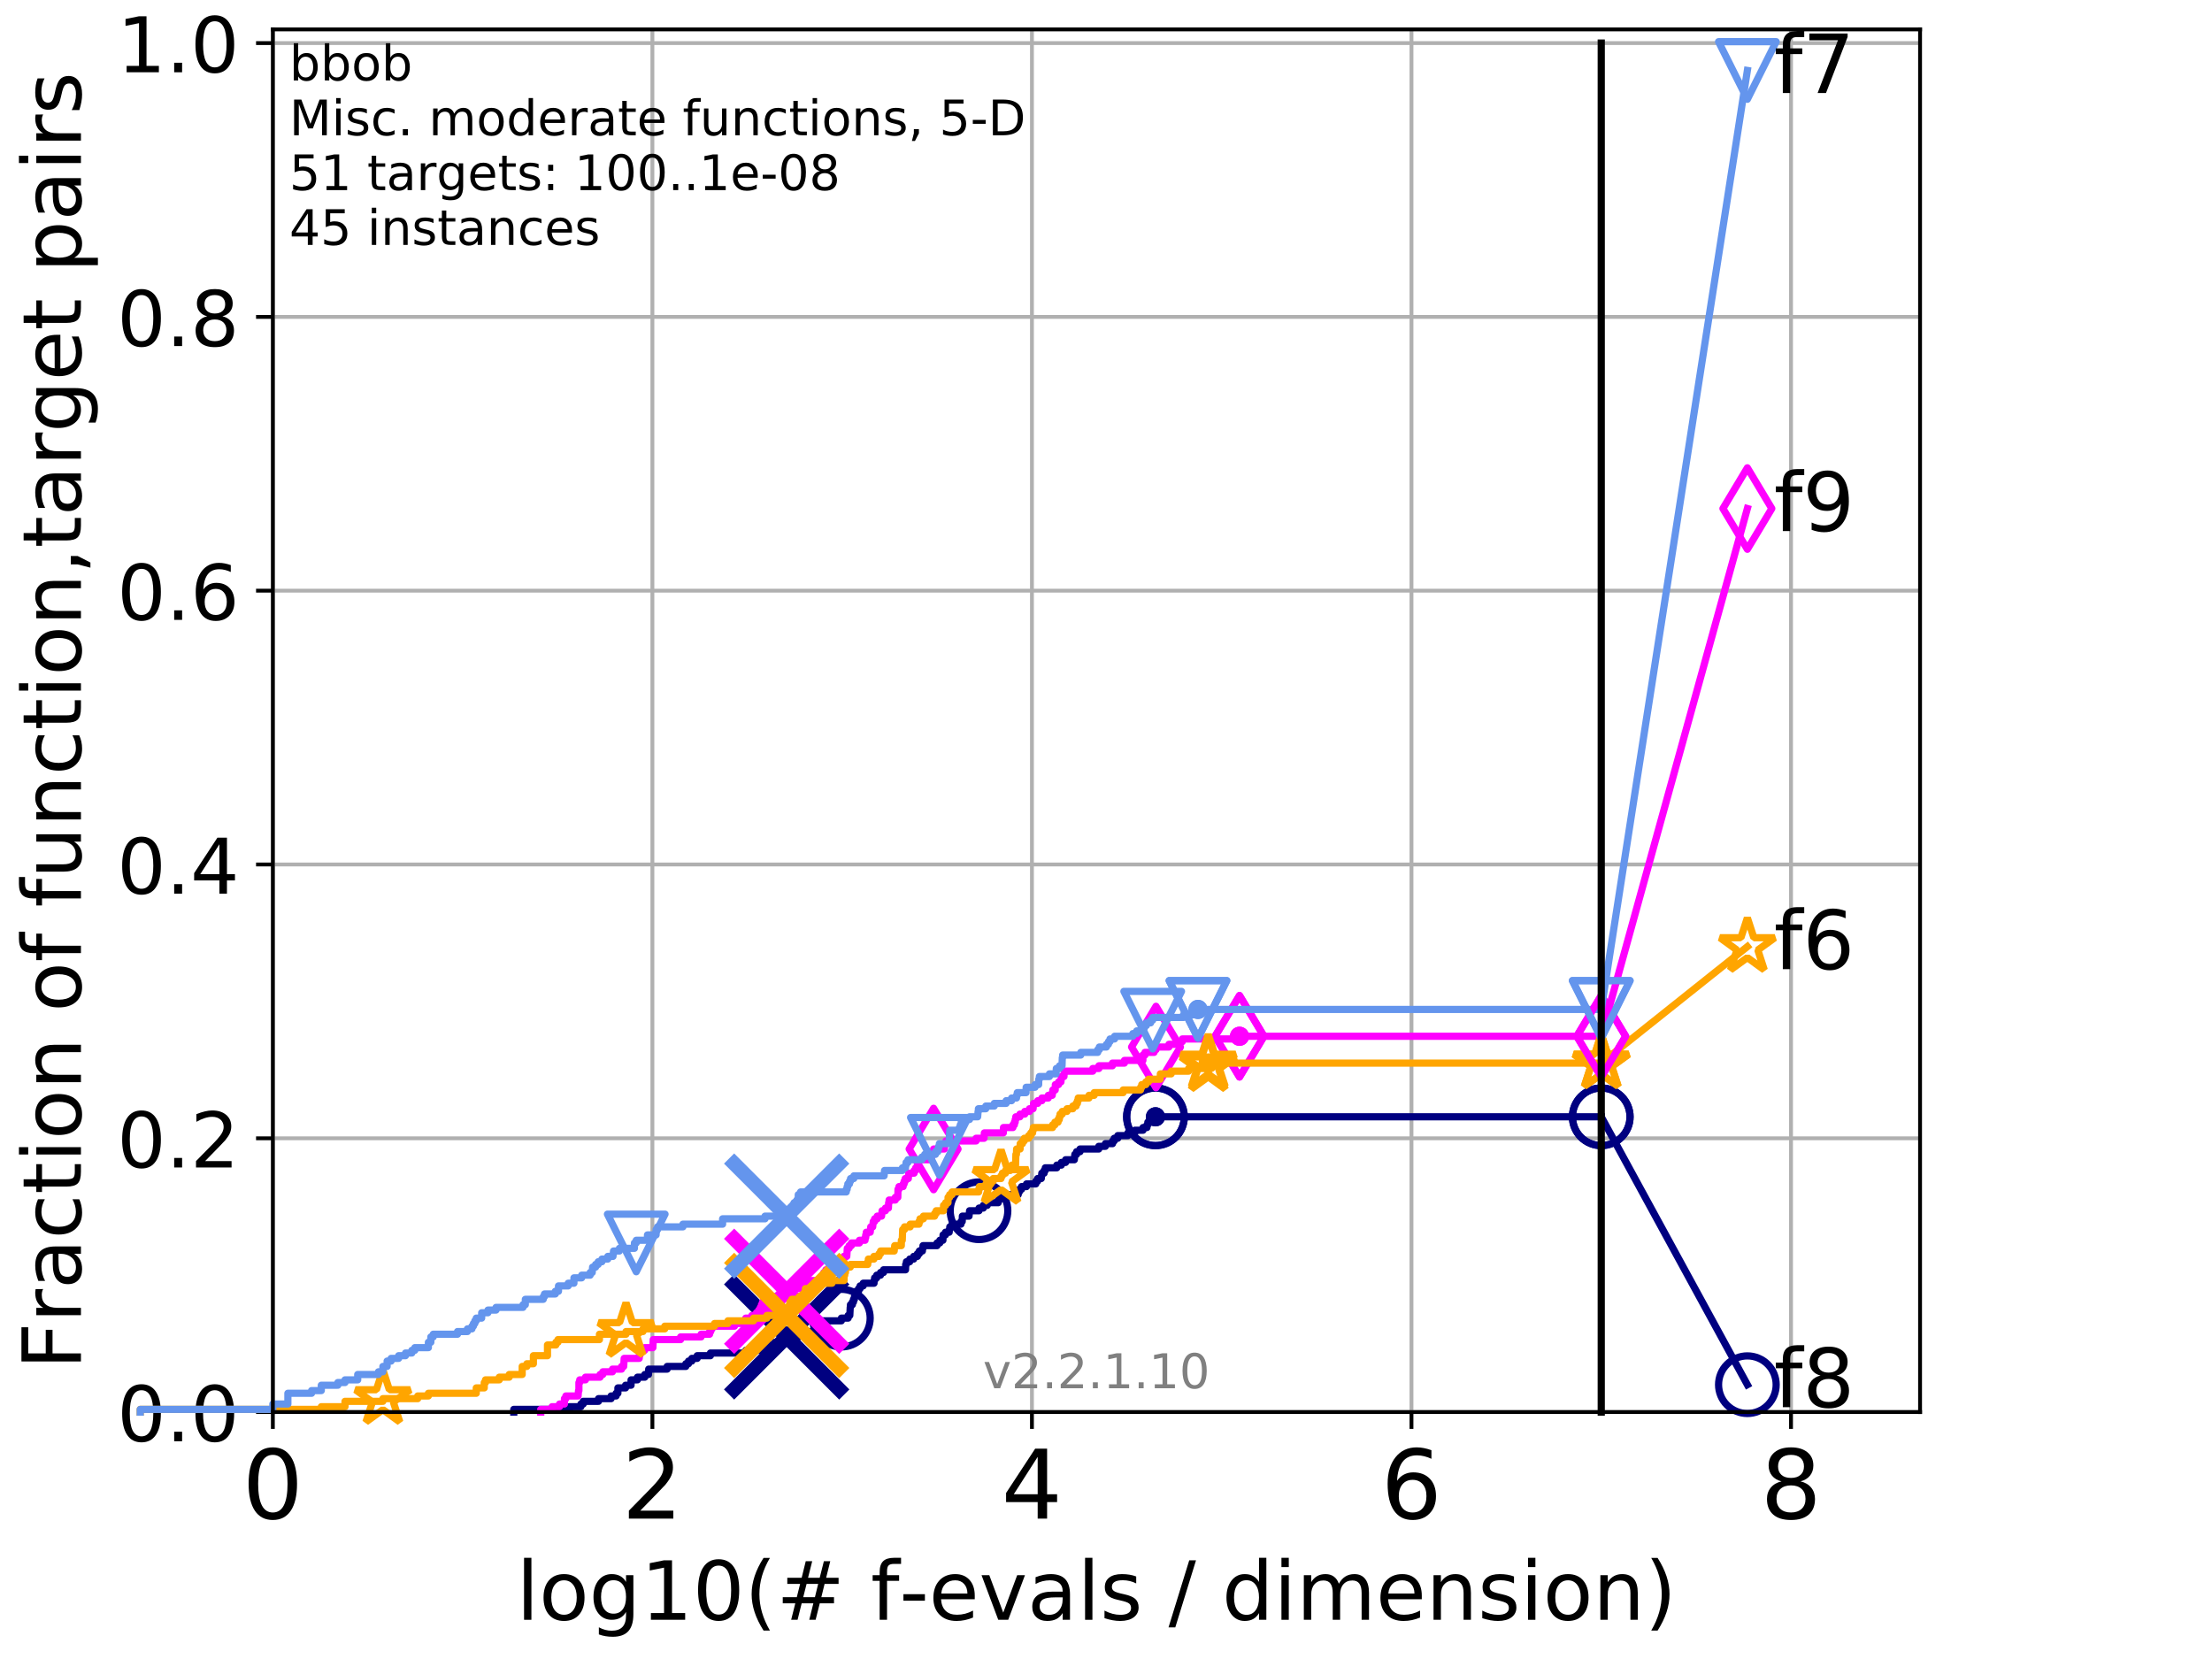 <?xml version="1.0" encoding="utf-8" standalone="no"?>
<!DOCTYPE svg PUBLIC "-//W3C//DTD SVG 1.1//EN"
  "http://www.w3.org/Graphics/SVG/1.1/DTD/svg11.dtd">
<!-- Created with matplotlib (http://matplotlib.org/) -->
<svg height="345.6pt" version="1.1" viewBox="0 0 460.8 345.6" width="460.8pt" xmlns="http://www.w3.org/2000/svg" xmlns:xlink="http://www.w3.org/1999/xlink">
 <defs>
  <style type="text/css">
*{stroke-linecap:butt;stroke-linejoin:round;}
  </style>
 </defs>
 <g id="figure_1">
  <g id="patch_1">
   <path d="M 0 345.6 
L 460.8 345.6 
L 460.8 0 
L 0 0 
z
" style="fill:#ffffff;"/>
  </g>
  <g id="axes_1">
   <g id="patch_2">
    <path d="M 56.84 294.16 
L 399.984 294.16 
L 399.984 6.125 
L 56.84 6.125 
z
" style="fill:#ffffff;"/>
   </g>
   <g id="matplotlib.axis_1">
    <g id="xtick_1">
     <g id="line2d_1">
      <path clip-path="url(#p47d83b7e53)" d="M 56.84 294.16 
L 56.84 6.125 
" style="fill:none;stroke:#b0b0b0;stroke-linecap:square;stroke-width:0.8;"/>
     </g>
     <g id="line2d_2">
      <defs>
       <path d="M 0 0 
L 0 3.5 
" id="m98fd7e2bad" style="stroke:#000000;stroke-width:0.8;"/>
      </defs>
      <g>
       <use style="stroke:#000000;stroke-width:0.8;" x="56.84" xlink:href="#m98fd7e2bad" y="294.16"/>
      </g>
     </g>
     <g id="text_1">
      <!-- 0 -->
      <defs>
       <path d="M 31.781 66.406 
Q 24.172 66.406 20.328 58.906 
Q 16.5 51.422 16.5 36.375 
Q 16.5 21.391 20.328 13.891 
Q 24.172 6.391 31.781 6.391 
Q 39.453 6.391 43.281 13.891 
Q 47.125 21.391 47.125 36.375 
Q 47.125 51.422 43.281 58.906 
Q 39.453 66.406 31.781 66.406 
z
M 31.781 74.219 
Q 44.047 74.219 50.516 64.516 
Q 56.984 54.828 56.984 36.375 
Q 56.984 17.969 50.516 8.266 
Q 44.047 -1.422 31.781 -1.422 
Q 19.531 -1.422 13.062 8.266 
Q 6.594 17.969 6.594 36.375 
Q 6.594 54.828 13.062 64.516 
Q 19.531 74.219 31.781 74.219 
z
" id="DejaVuSans-30"/>
      </defs>
      <g transform="translate(50.477 316.357)scale(0.2 -0.2)">
       <use xlink:href="#DejaVuSans-30"/>
      </g>
     </g>
    </g>
    <g id="xtick_2">
     <g id="line2d_3">
      <path clip-path="url(#p47d83b7e53)" d="M 135.905 294.16 
L 135.905 6.125 
" style="fill:none;stroke:#b0b0b0;stroke-linecap:square;stroke-width:0.8;"/>
     </g>
     <g id="line2d_4">
      <g>
       <use style="stroke:#000000;stroke-width:0.8;" x="135.905" xlink:href="#m98fd7e2bad" y="294.16"/>
      </g>
     </g>
     <g id="text_2">
      <!-- 2 -->
      <defs>
       <path d="M 19.188 8.297 
L 53.609 8.297 
L 53.609 0 
L 7.328 0 
L 7.328 8.297 
Q 12.938 14.109 22.625 23.891 
Q 32.328 33.688 34.812 36.531 
Q 39.547 41.844 41.422 45.531 
Q 43.312 49.219 43.312 52.781 
Q 43.312 58.594 39.234 62.25 
Q 35.156 65.922 28.609 65.922 
Q 23.969 65.922 18.812 64.312 
Q 13.672 62.703 7.812 59.422 
L 7.812 69.391 
Q 13.766 71.781 18.938 73 
Q 24.125 74.219 28.422 74.219 
Q 39.75 74.219 46.484 68.547 
Q 53.219 62.891 53.219 53.422 
Q 53.219 48.922 51.531 44.891 
Q 49.859 40.875 45.406 35.406 
Q 44.188 33.984 37.641 27.219 
Q 31.109 20.453 19.188 8.297 
z
" id="DejaVuSans-32"/>
      </defs>
      <g transform="translate(129.543 316.357)scale(0.2 -0.2)">
       <use xlink:href="#DejaVuSans-32"/>
      </g>
     </g>
    </g>
    <g id="xtick_3">
     <g id="line2d_5">
      <path clip-path="url(#p47d83b7e53)" d="M 214.971 294.16 
L 214.971 6.125 
" style="fill:none;stroke:#b0b0b0;stroke-linecap:square;stroke-width:0.8;"/>
     </g>
     <g id="line2d_6">
      <g>
       <use style="stroke:#000000;stroke-width:0.8;" x="214.971" xlink:href="#m98fd7e2bad" y="294.16"/>
      </g>
     </g>
     <g id="text_3">
      <!-- 4 -->
      <defs>
       <path d="M 37.797 64.312 
L 12.891 25.391 
L 37.797 25.391 
z
M 35.203 72.906 
L 47.609 72.906 
L 47.609 25.391 
L 58.016 25.391 
L 58.016 17.188 
L 47.609 17.188 
L 47.609 0 
L 37.797 0 
L 37.797 17.188 
L 4.891 17.188 
L 4.891 26.703 
z
" id="DejaVuSans-34"/>
      </defs>
      <g transform="translate(208.608 316.357)scale(0.2 -0.2)">
       <use xlink:href="#DejaVuSans-34"/>
      </g>
     </g>
    </g>
    <g id="xtick_4">
     <g id="line2d_7">
      <path clip-path="url(#p47d83b7e53)" d="M 294.036 294.16 
L 294.036 6.125 
" style="fill:none;stroke:#b0b0b0;stroke-linecap:square;stroke-width:0.8;"/>
     </g>
     <g id="line2d_8">
      <g>
       <use style="stroke:#000000;stroke-width:0.8;" x="294.036" xlink:href="#m98fd7e2bad" y="294.16"/>
      </g>
     </g>
     <g id="text_4">
      <!-- 6 -->
      <defs>
       <path d="M 33.016 40.375 
Q 26.375 40.375 22.484 35.828 
Q 18.609 31.297 18.609 23.391 
Q 18.609 15.531 22.484 10.953 
Q 26.375 6.391 33.016 6.391 
Q 39.656 6.391 43.531 10.953 
Q 47.406 15.531 47.406 23.391 
Q 47.406 31.297 43.531 35.828 
Q 39.656 40.375 33.016 40.375 
z
M 52.594 71.297 
L 52.594 62.312 
Q 48.875 64.062 45.094 64.984 
Q 41.312 65.922 37.594 65.922 
Q 27.828 65.922 22.672 59.328 
Q 17.531 52.734 16.797 39.406 
Q 19.672 43.656 24.016 45.922 
Q 28.375 48.188 33.594 48.188 
Q 44.578 48.188 50.953 41.516 
Q 57.328 34.859 57.328 23.391 
Q 57.328 12.156 50.688 5.359 
Q 44.047 -1.422 33.016 -1.422 
Q 20.359 -1.422 13.672 8.266 
Q 6.984 17.969 6.984 36.375 
Q 6.984 53.656 15.188 63.938 
Q 23.391 74.219 37.203 74.219 
Q 40.922 74.219 44.703 73.484 
Q 48.484 72.75 52.594 71.297 
z
" id="DejaVuSans-36"/>
      </defs>
      <g transform="translate(287.674 316.357)scale(0.2 -0.2)">
       <use xlink:href="#DejaVuSans-36"/>
      </g>
     </g>
    </g>
    <g id="xtick_5">
     <g id="line2d_9">
      <path clip-path="url(#p47d83b7e53)" d="M 373.102 294.16 
L 373.102 6.125 
" style="fill:none;stroke:#b0b0b0;stroke-linecap:square;stroke-width:0.8;"/>
     </g>
     <g id="line2d_10">
      <g>
       <use style="stroke:#000000;stroke-width:0.8;" x="373.102" xlink:href="#m98fd7e2bad" y="294.16"/>
      </g>
     </g>
     <g id="text_5">
      <!-- 8 -->
      <defs>
       <path d="M 31.781 34.625 
Q 24.75 34.625 20.719 30.859 
Q 16.703 27.094 16.703 20.516 
Q 16.703 13.922 20.719 10.156 
Q 24.75 6.391 31.781 6.391 
Q 38.812 6.391 42.859 10.172 
Q 46.922 13.969 46.922 20.516 
Q 46.922 27.094 42.891 30.859 
Q 38.875 34.625 31.781 34.625 
z
M 21.922 38.812 
Q 15.578 40.375 12.031 44.719 
Q 8.5 49.078 8.5 55.328 
Q 8.5 64.062 14.719 69.141 
Q 20.953 74.219 31.781 74.219 
Q 42.672 74.219 48.875 69.141 
Q 55.078 64.062 55.078 55.328 
Q 55.078 49.078 51.531 44.719 
Q 48 40.375 41.703 38.812 
Q 48.828 37.156 52.797 32.312 
Q 56.781 27.484 56.781 20.516 
Q 56.781 9.906 50.312 4.234 
Q 43.844 -1.422 31.781 -1.422 
Q 19.734 -1.422 13.25 4.234 
Q 6.781 9.906 6.781 20.516 
Q 6.781 27.484 10.781 32.312 
Q 14.797 37.156 21.922 38.812 
z
M 18.312 54.391 
Q 18.312 48.734 21.844 45.562 
Q 25.391 42.391 31.781 42.391 
Q 38.141 42.391 41.719 45.562 
Q 45.312 48.734 45.312 54.391 
Q 45.312 60.062 41.719 63.234 
Q 38.141 66.406 31.781 66.406 
Q 25.391 66.406 21.844 63.234 
Q 18.312 60.062 18.312 54.391 
z
" id="DejaVuSans-38"/>
      </defs>
      <g transform="translate(366.739 316.357)scale(0.2 -0.2)">
       <use xlink:href="#DejaVuSans-38"/>
      </g>
     </g>
    </g>
    <g id="text_6">
     <!-- log10(# f-evals / dimension) -->
     <defs>
      <path d="M 9.422 75.984 
L 18.406 75.984 
L 18.406 0 
L 9.422 0 
z
" id="DejaVuSans-6c"/>
      <path d="M 30.609 48.391 
Q 23.391 48.391 19.188 42.75 
Q 14.984 37.109 14.984 27.297 
Q 14.984 17.484 19.156 11.844 
Q 23.344 6.203 30.609 6.203 
Q 37.797 6.203 41.984 11.859 
Q 46.188 17.531 46.188 27.297 
Q 46.188 37.016 41.984 42.703 
Q 37.797 48.391 30.609 48.391 
z
M 30.609 56 
Q 42.328 56 49.016 48.375 
Q 55.719 40.766 55.719 27.297 
Q 55.719 13.875 49.016 6.219 
Q 42.328 -1.422 30.609 -1.422 
Q 18.844 -1.422 12.172 6.219 
Q 5.516 13.875 5.516 27.297 
Q 5.516 40.766 12.172 48.375 
Q 18.844 56 30.609 56 
z
" id="DejaVuSans-6f"/>
      <path d="M 45.406 27.984 
Q 45.406 37.75 41.375 43.109 
Q 37.359 48.484 30.078 48.484 
Q 22.859 48.484 18.828 43.109 
Q 14.797 37.75 14.797 27.984 
Q 14.797 18.266 18.828 12.891 
Q 22.859 7.516 30.078 7.516 
Q 37.359 7.516 41.375 12.891 
Q 45.406 18.266 45.406 27.984 
z
M 54.391 6.781 
Q 54.391 -7.172 48.188 -13.984 
Q 42 -20.797 29.203 -20.797 
Q 24.469 -20.797 20.266 -20.094 
Q 16.062 -19.391 12.109 -17.922 
L 12.109 -9.188 
Q 16.062 -11.328 19.922 -12.344 
Q 23.781 -13.375 27.781 -13.375 
Q 36.625 -13.375 41.016 -8.766 
Q 45.406 -4.156 45.406 5.172 
L 45.406 9.625 
Q 42.625 4.781 38.281 2.391 
Q 33.938 0 27.875 0 
Q 17.828 0 11.672 7.656 
Q 5.516 15.328 5.516 27.984 
Q 5.516 40.672 11.672 48.328 
Q 17.828 56 27.875 56 
Q 33.938 56 38.281 53.609 
Q 42.625 51.219 45.406 46.391 
L 45.406 54.688 
L 54.391 54.688 
z
" id="DejaVuSans-67"/>
      <path d="M 12.406 8.297 
L 28.516 8.297 
L 28.516 63.922 
L 10.984 60.406 
L 10.984 69.391 
L 28.422 72.906 
L 38.281 72.906 
L 38.281 8.297 
L 54.391 8.297 
L 54.391 0 
L 12.406 0 
z
" id="DejaVuSans-31"/>
      <path d="M 31 75.875 
Q 24.469 64.656 21.281 53.656 
Q 18.109 42.672 18.109 31.391 
Q 18.109 20.125 21.312 9.062 
Q 24.516 -2 31 -13.188 
L 23.188 -13.188 
Q 15.875 -1.703 12.234 9.375 
Q 8.594 20.453 8.594 31.391 
Q 8.594 42.281 12.203 53.312 
Q 15.828 64.359 23.188 75.875 
z
" id="DejaVuSans-28"/>
      <path d="M 51.125 44 
L 36.922 44 
L 32.812 27.688 
L 47.125 27.688 
z
M 43.797 71.781 
L 38.719 51.516 
L 52.984 51.516 
L 58.109 71.781 
L 65.922 71.781 
L 60.891 51.516 
L 76.125 51.516 
L 76.125 44 
L 58.984 44 
L 54.984 27.688 
L 70.516 27.688 
L 70.516 20.219 
L 53.078 20.219 
L 48 0 
L 40.188 0 
L 45.219 20.219 
L 30.906 20.219 
L 25.875 0 
L 18.016 0 
L 23.094 20.219 
L 7.719 20.219 
L 7.719 27.688 
L 24.906 27.688 
L 29 44 
L 13.281 44 
L 13.281 51.516 
L 30.906 51.516 
L 35.891 71.781 
z
" id="DejaVuSans-23"/>
      <path id="DejaVuSans-20"/>
      <path d="M 37.109 75.984 
L 37.109 68.5 
L 28.516 68.5 
Q 23.688 68.5 21.797 66.547 
Q 19.922 64.594 19.922 59.516 
L 19.922 54.688 
L 34.719 54.688 
L 34.719 47.703 
L 19.922 47.703 
L 19.922 0 
L 10.891 0 
L 10.891 47.703 
L 2.297 47.703 
L 2.297 54.688 
L 10.891 54.688 
L 10.891 58.5 
Q 10.891 67.625 15.141 71.797 
Q 19.391 75.984 28.609 75.984 
z
" id="DejaVuSans-66"/>
      <path d="M 4.891 31.391 
L 31.203 31.391 
L 31.203 23.391 
L 4.891 23.391 
z
" id="DejaVuSans-2d"/>
      <path d="M 56.203 29.594 
L 56.203 25.203 
L 14.891 25.203 
Q 15.484 15.922 20.484 11.062 
Q 25.484 6.203 34.422 6.203 
Q 39.594 6.203 44.453 7.469 
Q 49.312 8.734 54.109 11.281 
L 54.109 2.781 
Q 49.266 0.734 44.188 -0.344 
Q 39.109 -1.422 33.891 -1.422 
Q 20.797 -1.422 13.156 6.188 
Q 5.516 13.812 5.516 26.812 
Q 5.516 40.234 12.766 48.109 
Q 20.016 56 32.328 56 
Q 43.359 56 49.781 48.891 
Q 56.203 41.797 56.203 29.594 
z
M 47.219 32.234 
Q 47.125 39.594 43.094 43.984 
Q 39.062 48.391 32.422 48.391 
Q 24.906 48.391 20.391 44.141 
Q 15.875 39.891 15.188 32.172 
z
" id="DejaVuSans-65"/>
      <path d="M 2.984 54.688 
L 12.5 54.688 
L 29.594 8.797 
L 46.688 54.688 
L 56.203 54.688 
L 35.688 0 
L 23.484 0 
z
" id="DejaVuSans-76"/>
      <path d="M 34.281 27.484 
Q 23.391 27.484 19.188 25 
Q 14.984 22.516 14.984 16.5 
Q 14.984 11.719 18.141 8.906 
Q 21.297 6.109 26.703 6.109 
Q 34.188 6.109 38.703 11.406 
Q 43.219 16.703 43.219 25.484 
L 43.219 27.484 
z
M 52.203 31.203 
L 52.203 0 
L 43.219 0 
L 43.219 8.297 
Q 40.141 3.328 35.547 0.953 
Q 30.953 -1.422 24.312 -1.422 
Q 15.922 -1.422 10.953 3.297 
Q 6 8.016 6 15.922 
Q 6 25.141 12.172 29.828 
Q 18.359 34.516 30.609 34.516 
L 43.219 34.516 
L 43.219 35.406 
Q 43.219 41.609 39.141 45 
Q 35.062 48.391 27.688 48.391 
Q 23 48.391 18.547 47.266 
Q 14.109 46.141 10.016 43.891 
L 10.016 52.203 
Q 14.938 54.109 19.578 55.047 
Q 24.219 56 28.609 56 
Q 40.484 56 46.344 49.844 
Q 52.203 43.703 52.203 31.203 
z
" id="DejaVuSans-61"/>
      <path d="M 44.281 53.078 
L 44.281 44.578 
Q 40.484 46.531 36.375 47.5 
Q 32.281 48.484 27.875 48.484 
Q 21.188 48.484 17.844 46.438 
Q 14.5 44.391 14.5 40.281 
Q 14.5 37.156 16.891 35.375 
Q 19.281 33.594 26.516 31.984 
L 29.594 31.297 
Q 39.156 29.25 43.188 25.516 
Q 47.219 21.781 47.219 15.094 
Q 47.219 7.469 41.188 3.016 
Q 35.156 -1.422 24.609 -1.422 
Q 20.219 -1.422 15.453 -0.562 
Q 10.688 0.297 5.422 2 
L 5.422 11.281 
Q 10.406 8.688 15.234 7.391 
Q 20.062 6.109 24.812 6.109 
Q 31.156 6.109 34.562 8.281 
Q 37.984 10.453 37.984 14.406 
Q 37.984 18.062 35.516 20.016 
Q 33.062 21.969 24.703 23.781 
L 21.578 24.516 
Q 13.234 26.266 9.516 29.906 
Q 5.812 33.547 5.812 39.891 
Q 5.812 47.609 11.281 51.797 
Q 16.75 56 26.812 56 
Q 31.781 56 36.172 55.266 
Q 40.578 54.547 44.281 53.078 
z
" id="DejaVuSans-73"/>
      <path d="M 25.391 72.906 
L 33.688 72.906 
L 8.297 -9.281 
L 0 -9.281 
z
" id="DejaVuSans-2f"/>
      <path d="M 45.406 46.391 
L 45.406 75.984 
L 54.391 75.984 
L 54.391 0 
L 45.406 0 
L 45.406 8.203 
Q 42.578 3.328 38.25 0.953 
Q 33.938 -1.422 27.875 -1.422 
Q 17.969 -1.422 11.734 6.484 
Q 5.516 14.406 5.516 27.297 
Q 5.516 40.188 11.734 48.094 
Q 17.969 56 27.875 56 
Q 33.938 56 38.25 53.625 
Q 42.578 51.266 45.406 46.391 
z
M 14.797 27.297 
Q 14.797 17.391 18.875 11.75 
Q 22.953 6.109 30.078 6.109 
Q 37.203 6.109 41.297 11.75 
Q 45.406 17.391 45.406 27.297 
Q 45.406 37.203 41.297 42.844 
Q 37.203 48.484 30.078 48.484 
Q 22.953 48.484 18.875 42.844 
Q 14.797 37.203 14.797 27.297 
z
" id="DejaVuSans-64"/>
      <path d="M 9.422 54.688 
L 18.406 54.688 
L 18.406 0 
L 9.422 0 
z
M 9.422 75.984 
L 18.406 75.984 
L 18.406 64.594 
L 9.422 64.594 
z
" id="DejaVuSans-69"/>
      <path d="M 52 44.188 
Q 55.375 50.25 60.062 53.125 
Q 64.75 56 71.094 56 
Q 79.641 56 84.281 50.016 
Q 88.922 44.047 88.922 33.016 
L 88.922 0 
L 79.891 0 
L 79.891 32.719 
Q 79.891 40.578 77.094 44.375 
Q 74.312 48.188 68.609 48.188 
Q 61.625 48.188 57.562 43.547 
Q 53.516 38.922 53.516 30.906 
L 53.516 0 
L 44.484 0 
L 44.484 32.719 
Q 44.484 40.625 41.703 44.406 
Q 38.922 48.188 33.109 48.188 
Q 26.219 48.188 22.156 43.531 
Q 18.109 38.875 18.109 30.906 
L 18.109 0 
L 9.078 0 
L 9.078 54.688 
L 18.109 54.688 
L 18.109 46.188 
Q 21.188 51.219 25.484 53.609 
Q 29.781 56 35.688 56 
Q 41.656 56 45.828 52.969 
Q 50 49.953 52 44.188 
z
" id="DejaVuSans-6d"/>
      <path d="M 54.891 33.016 
L 54.891 0 
L 45.906 0 
L 45.906 32.719 
Q 45.906 40.484 42.875 44.328 
Q 39.844 48.188 33.797 48.188 
Q 26.516 48.188 22.312 43.547 
Q 18.109 38.922 18.109 30.906 
L 18.109 0 
L 9.078 0 
L 9.078 54.688 
L 18.109 54.688 
L 18.109 46.188 
Q 21.344 51.125 25.703 53.562 
Q 30.078 56 35.797 56 
Q 45.219 56 50.047 50.172 
Q 54.891 44.344 54.891 33.016 
z
" id="DejaVuSans-6e"/>
      <path d="M 8.016 75.875 
L 15.828 75.875 
Q 23.141 64.359 26.781 53.312 
Q 30.422 42.281 30.422 31.391 
Q 30.422 20.453 26.781 9.375 
Q 23.141 -1.703 15.828 -13.188 
L 8.016 -13.188 
Q 14.5 -2 17.703 9.062 
Q 20.906 20.125 20.906 31.391 
Q 20.906 42.672 17.703 53.656 
Q 14.5 64.656 8.016 75.875 
z
" id="DejaVuSans-29"/>
     </defs>
     <g transform="translate(107.571 337.434)scale(0.17 -0.17)">
      <use xlink:href="#DejaVuSans-6c"/>
      <use x="27.783" xlink:href="#DejaVuSans-6f"/>
      <use x="88.965" xlink:href="#DejaVuSans-67"/>
      <use x="152.441" xlink:href="#DejaVuSans-31"/>
      <use x="216.064" xlink:href="#DejaVuSans-30"/>
      <use x="279.688" xlink:href="#DejaVuSans-28"/>
      <use x="318.701" xlink:href="#DejaVuSans-23"/>
      <use x="402.49" xlink:href="#DejaVuSans-20"/>
      <use x="434.277" xlink:href="#DejaVuSans-66"/>
      <use x="469.404" xlink:href="#DejaVuSans-2d"/>
      <use x="505.488" xlink:href="#DejaVuSans-65"/>
      <use x="567.012" xlink:href="#DejaVuSans-76"/>
      <use x="626.191" xlink:href="#DejaVuSans-61"/>
      <use x="687.471" xlink:href="#DejaVuSans-6c"/>
      <use x="715.254" xlink:href="#DejaVuSans-73"/>
      <use x="767.354" xlink:href="#DejaVuSans-20"/>
      <use x="799.141" xlink:href="#DejaVuSans-2f"/>
      <use x="832.832" xlink:href="#DejaVuSans-20"/>
      <use x="864.619" xlink:href="#DejaVuSans-64"/>
      <use x="928.096" xlink:href="#DejaVuSans-69"/>
      <use x="955.879" xlink:href="#DejaVuSans-6d"/>
      <use x="1053.291" xlink:href="#DejaVuSans-65"/>
      <use x="1114.814" xlink:href="#DejaVuSans-6e"/>
      <use x="1178.193" xlink:href="#DejaVuSans-73"/>
      <use x="1230.293" xlink:href="#DejaVuSans-69"/>
      <use x="1258.076" xlink:href="#DejaVuSans-6f"/>
      <use x="1319.258" xlink:href="#DejaVuSans-6e"/>
      <use x="1382.637" xlink:href="#DejaVuSans-29"/>
     </g>
    </g>
   </g>
   <g id="matplotlib.axis_2">
    <g id="ytick_1">
     <g id="line2d_11">
      <path clip-path="url(#p47d83b7e53)" d="M 56.84 294.16 
L 399.984 294.16 
" style="fill:none;stroke:#b0b0b0;stroke-linecap:square;stroke-width:0.8;"/>
     </g>
     <g id="line2d_12">
      <defs>
       <path d="M 0 0 
L -3.5 0 
" id="m256fa3b23d" style="stroke:#000000;stroke-width:0.8;"/>
      </defs>
      <g>
       <use style="stroke:#000000;stroke-width:0.8;" x="56.84" xlink:href="#m256fa3b23d" y="294.16"/>
      </g>
     </g>
     <g id="text_7">
      <!-- 0.0 -->
      <defs>
       <path d="M 10.688 12.406 
L 21 12.406 
L 21 0 
L 10.688 0 
z
" id="DejaVuSans-2e"/>
      </defs>
      <g transform="translate(24.395 300.239)scale(0.16 -0.16)">
       <use xlink:href="#DejaVuSans-30"/>
       <use x="63.623" xlink:href="#DejaVuSans-2e"/>
       <use x="95.41" xlink:href="#DejaVuSans-30"/>
      </g>
     </g>
    </g>
    <g id="ytick_2">
     <g id="line2d_13">
      <path clip-path="url(#p47d83b7e53)" d="M 56.84 237.123 
L 399.984 237.123 
" style="fill:none;stroke:#b0b0b0;stroke-linecap:square;stroke-width:0.8;"/>
     </g>
     <g id="line2d_14">
      <g>
       <use style="stroke:#000000;stroke-width:0.8;" x="56.84" xlink:href="#m256fa3b23d" y="237.123"/>
      </g>
     </g>
     <g id="text_8">
      <!-- 0.2 -->
      <g transform="translate(24.395 243.202)scale(0.16 -0.16)">
       <use xlink:href="#DejaVuSans-30"/>
       <use x="63.623" xlink:href="#DejaVuSans-2e"/>
       <use x="95.41" xlink:href="#DejaVuSans-32"/>
      </g>
     </g>
    </g>
    <g id="ytick_3">
     <g id="line2d_15">
      <path clip-path="url(#p47d83b7e53)" d="M 56.84 180.087 
L 399.984 180.087 
" style="fill:none;stroke:#b0b0b0;stroke-linecap:square;stroke-width:0.8;"/>
     </g>
     <g id="line2d_16">
      <g>
       <use style="stroke:#000000;stroke-width:0.8;" x="56.84" xlink:href="#m256fa3b23d" y="180.087"/>
      </g>
     </g>
     <g id="text_9">
      <!-- 0.4 -->
      <g transform="translate(24.395 186.166)scale(0.16 -0.16)">
       <use xlink:href="#DejaVuSans-30"/>
       <use x="63.623" xlink:href="#DejaVuSans-2e"/>
       <use x="95.41" xlink:href="#DejaVuSans-34"/>
      </g>
     </g>
    </g>
    <g id="ytick_4">
     <g id="line2d_17">
      <path clip-path="url(#p47d83b7e53)" d="M 56.84 123.05 
L 399.984 123.05 
" style="fill:none;stroke:#b0b0b0;stroke-linecap:square;stroke-width:0.8;"/>
     </g>
     <g id="line2d_18">
      <g>
       <use style="stroke:#000000;stroke-width:0.8;" x="56.84" xlink:href="#m256fa3b23d" y="123.05"/>
      </g>
     </g>
     <g id="text_10">
      <!-- 0.6 -->
      <g transform="translate(24.395 129.129)scale(0.16 -0.16)">
       <use xlink:href="#DejaVuSans-30"/>
       <use x="63.623" xlink:href="#DejaVuSans-2e"/>
       <use x="95.41" xlink:href="#DejaVuSans-36"/>
      </g>
     </g>
    </g>
    <g id="ytick_5">
     <g id="line2d_19">
      <path clip-path="url(#p47d83b7e53)" d="M 56.84 66.014 
L 399.984 66.014 
" style="fill:none;stroke:#b0b0b0;stroke-linecap:square;stroke-width:0.8;"/>
     </g>
     <g id="line2d_20">
      <g>
       <use style="stroke:#000000;stroke-width:0.8;" x="56.84" xlink:href="#m256fa3b23d" y="66.014"/>
      </g>
     </g>
     <g id="text_11">
      <!-- 0.8 -->
      <g transform="translate(24.395 72.092)scale(0.16 -0.16)">
       <use xlink:href="#DejaVuSans-30"/>
       <use x="63.623" xlink:href="#DejaVuSans-2e"/>
       <use x="95.41" xlink:href="#DejaVuSans-38"/>
      </g>
     </g>
    </g>
    <g id="ytick_6">
     <g id="line2d_21">
      <path clip-path="url(#p47d83b7e53)" d="M 56.84 8.977 
L 399.984 8.977 
" style="fill:none;stroke:#b0b0b0;stroke-linecap:square;stroke-width:0.8;"/>
     </g>
     <g id="line2d_22">
      <g>
       <use style="stroke:#000000;stroke-width:0.8;" x="56.84" xlink:href="#m256fa3b23d" y="8.977"/>
      </g>
     </g>
     <g id="text_12">
      <!-- 1.0 -->
      <g transform="translate(24.395 15.056)scale(0.16 -0.16)">
       <use xlink:href="#DejaVuSans-31"/>
       <use x="63.623" xlink:href="#DejaVuSans-2e"/>
       <use x="95.41" xlink:href="#DejaVuSans-30"/>
      </g>
     </g>
    </g>
    <g id="text_13">
     <!-- Fraction of function,target pairs -->
     <defs>
      <path d="M 9.812 72.906 
L 51.703 72.906 
L 51.703 64.594 
L 19.672 64.594 
L 19.672 43.109 
L 48.578 43.109 
L 48.578 34.812 
L 19.672 34.812 
L 19.672 0 
L 9.812 0 
z
" id="DejaVuSans-46"/>
      <path d="M 41.109 46.297 
Q 39.594 47.172 37.812 47.578 
Q 36.031 48 33.891 48 
Q 26.266 48 22.188 43.047 
Q 18.109 38.094 18.109 28.812 
L 18.109 0 
L 9.078 0 
L 9.078 54.688 
L 18.109 54.688 
L 18.109 46.188 
Q 20.953 51.172 25.484 53.578 
Q 30.031 56 36.531 56 
Q 37.453 56 38.578 55.875 
Q 39.703 55.766 41.062 55.516 
z
" id="DejaVuSans-72"/>
      <path d="M 48.781 52.594 
L 48.781 44.188 
Q 44.969 46.297 41.141 47.344 
Q 37.312 48.391 33.406 48.391 
Q 24.656 48.391 19.812 42.844 
Q 14.984 37.312 14.984 27.297 
Q 14.984 17.281 19.812 11.734 
Q 24.656 6.203 33.406 6.203 
Q 37.312 6.203 41.141 7.25 
Q 44.969 8.297 48.781 10.406 
L 48.781 2.094 
Q 45.016 0.344 40.984 -0.531 
Q 36.969 -1.422 32.422 -1.422 
Q 20.062 -1.422 12.781 6.344 
Q 5.516 14.109 5.516 27.297 
Q 5.516 40.672 12.859 48.328 
Q 20.219 56 33.016 56 
Q 37.156 56 41.109 55.141 
Q 45.062 54.297 48.781 52.594 
z
" id="DejaVuSans-63"/>
      <path d="M 18.312 70.219 
L 18.312 54.688 
L 36.812 54.688 
L 36.812 47.703 
L 18.312 47.703 
L 18.312 18.016 
Q 18.312 11.328 20.141 9.422 
Q 21.969 7.516 27.594 7.516 
L 36.812 7.516 
L 36.812 0 
L 27.594 0 
Q 17.188 0 13.234 3.875 
Q 9.281 7.766 9.281 18.016 
L 9.281 47.703 
L 2.688 47.703 
L 2.688 54.688 
L 9.281 54.688 
L 9.281 70.219 
z
" id="DejaVuSans-74"/>
      <path d="M 8.5 21.578 
L 8.5 54.688 
L 17.484 54.688 
L 17.484 21.922 
Q 17.484 14.156 20.5 10.266 
Q 23.531 6.391 29.594 6.391 
Q 36.859 6.391 41.078 11.031 
Q 45.312 15.672 45.312 23.688 
L 45.312 54.688 
L 54.297 54.688 
L 54.297 0 
L 45.312 0 
L 45.312 8.406 
Q 42.047 3.422 37.719 1 
Q 33.406 -1.422 27.688 -1.422 
Q 18.266 -1.422 13.375 4.438 
Q 8.5 10.297 8.5 21.578 
z
M 31.109 56 
z
" id="DejaVuSans-75"/>
      <path d="M 11.719 12.406 
L 22.016 12.406 
L 22.016 4 
L 14.016 -11.625 
L 7.719 -11.625 
L 11.719 4 
z
" id="DejaVuSans-2c"/>
      <path d="M 18.109 8.203 
L 18.109 -20.797 
L 9.078 -20.797 
L 9.078 54.688 
L 18.109 54.688 
L 18.109 46.391 
Q 20.953 51.266 25.266 53.625 
Q 29.594 56 35.594 56 
Q 45.562 56 51.781 48.094 
Q 58.016 40.188 58.016 27.297 
Q 58.016 14.406 51.781 6.484 
Q 45.562 -1.422 35.594 -1.422 
Q 29.594 -1.422 25.266 0.953 
Q 20.953 3.328 18.109 8.203 
z
M 48.688 27.297 
Q 48.688 37.203 44.609 42.844 
Q 40.531 48.484 33.406 48.484 
Q 26.266 48.484 22.188 42.844 
Q 18.109 37.203 18.109 27.297 
Q 18.109 17.391 22.188 11.75 
Q 26.266 6.109 33.406 6.109 
Q 40.531 6.109 44.609 11.75 
Q 48.688 17.391 48.688 27.297 
z
" id="DejaVuSans-70"/>
     </defs>
     <g transform="translate(16.86 285.282)rotate(-90)scale(0.17 -0.17)">
      <use xlink:href="#DejaVuSans-46"/>
      <use x="57.41" xlink:href="#DejaVuSans-72"/>
      <use x="98.523" xlink:href="#DejaVuSans-61"/>
      <use x="159.803" xlink:href="#DejaVuSans-63"/>
      <use x="214.783" xlink:href="#DejaVuSans-74"/>
      <use x="253.992" xlink:href="#DejaVuSans-69"/>
      <use x="281.775" xlink:href="#DejaVuSans-6f"/>
      <use x="342.957" xlink:href="#DejaVuSans-6e"/>
      <use x="406.336" xlink:href="#DejaVuSans-20"/>
      <use x="438.123" xlink:href="#DejaVuSans-6f"/>
      <use x="499.305" xlink:href="#DejaVuSans-66"/>
      <use x="534.51" xlink:href="#DejaVuSans-20"/>
      <use x="566.297" xlink:href="#DejaVuSans-66"/>
      <use x="601.502" xlink:href="#DejaVuSans-75"/>
      <use x="664.881" xlink:href="#DejaVuSans-6e"/>
      <use x="728.26" xlink:href="#DejaVuSans-63"/>
      <use x="783.24" xlink:href="#DejaVuSans-74"/>
      <use x="822.449" xlink:href="#DejaVuSans-69"/>
      <use x="850.232" xlink:href="#DejaVuSans-6f"/>
      <use x="911.414" xlink:href="#DejaVuSans-6e"/>
      <use x="974.793" xlink:href="#DejaVuSans-2c"/>
      <use x="1006.58" xlink:href="#DejaVuSans-74"/>
      <use x="1045.789" xlink:href="#DejaVuSans-61"/>
      <use x="1107.068" xlink:href="#DejaVuSans-72"/>
      <use x="1148.166" xlink:href="#DejaVuSans-67"/>
      <use x="1211.643" xlink:href="#DejaVuSans-65"/>
      <use x="1273.166" xlink:href="#DejaVuSans-74"/>
      <use x="1312.375" xlink:href="#DejaVuSans-20"/>
      <use x="1344.162" xlink:href="#DejaVuSans-70"/>
      <use x="1407.639" xlink:href="#DejaVuSans-61"/>
      <use x="1468.918" xlink:href="#DejaVuSans-69"/>
      <use x="1496.701" xlink:href="#DejaVuSans-72"/>
      <use x="1537.814" xlink:href="#DejaVuSans-73"/>
     </g>
    </g>
   </g>
   <g id="line2d_23">
    <defs>
     <path d="M 0 1.5 
C 0.398 1.5 0.779 1.342 1.061 1.061 
C 1.342 0.779 1.5 0.398 1.5 0 
C 1.5 -0.398 1.342 -0.779 1.061 -1.061 
C 0.779 -1.342 0.398 -1.5 0 -1.5 
C -0.398 -1.5 -0.779 -1.342 -1.061 -1.061 
C -1.342 -0.779 -1.5 -0.398 -1.5 0 
C -1.5 0.398 -1.342 0.779 -1.061 1.061 
C -0.779 1.342 -0.398 1.5 0 1.5 
z
" id="mdfda30418d" style="stroke:#000080;"/>
    </defs>
    <g>
     <use style="fill:#000080;stroke:#000080;" x="240.708" xlink:href="#mdfda30418d" y="232.65"/>
     <use style="fill:#000080;stroke:#000080;" x="240.708" xlink:href="#mdfda30418d" y="232.65"/>
    </g>
   </g>
   <g id="line2d_24">
    <path d="M 107.027 294.16 
L 107.027 293.601 
L 118.649 293.601 
L 118.649 293.042 
L 121.011 293.042 
L 121.011 292.482 
L 121.495 292.482 
L 121.495 291.923 
L 124.678 291.923 
L 124.678 291.364 
L 127.306 291.364 
L 127.306 290.805 
L 128.35 290.805 
L 128.35 290.246 
L 128.719 290.246 
L 128.719 289.127 
L 130.313 289.127 
L 130.313 288.568 
L 131.463 288.568 
L 131.463 287.45 
L 132.789 287.45 
L 132.789 286.891 
L 134.324 286.891 
L 134.324 286.331 
L 135.097 286.331 
L 135.133 285.213 
L 138.978 285.213 
L 138.978 284.654 
L 142.867 284.654 
L 142.867 284.095 
L 143.43 284.095 
L 143.43 283.536 
L 144.124 283.536 
L 144.124 282.976 
L 145.236 282.976 
L 145.236 282.417 
L 147.994 282.417 
L 147.994 281.858 
L 155.375 281.858 
L 155.375 281.299 
L 158.424 281.299 
L 158.424 280.74 
L 158.844 280.74 
L 158.844 280.18 
L 161.405 280.18 
L 161.405 279.621 
L 162.49 279.621 
L 162.49 279.062 
L 163.142 279.062 
L 163.142 278.503 
L 166.373 278.503 
L 166.373 277.944 
L 167.325 277.944 
L 167.325 277.385 
L 169.654 277.385 
L 169.654 276.825 
L 169.907 276.825 
L 169.907 276.266 
L 170.054 276.266 
L 170.054 275.707 
L 170.74 275.707 
L 170.74 275.148 
L 175.273 275.148 
L 175.273 274.589 
L 176.683 274.589 
L 176.683 274.029 
L 177.031 274.029 
L 177.115 272.352 
L 177.162 272.352 
L 177.162 271.793 
L 177.564 271.793 
L 177.564 271.234 
L 177.796 271.234 
L 177.796 270.674 
L 177.992 270.674 
L 177.992 270.115 
L 178.134 270.115 
L 178.134 269.556 
L 178.3 269.556 
L 178.3 268.997 
L 178.858 268.997 
L 178.858 268.438 
L 179.173 268.438 
L 179.173 267.878 
L 179.818 267.878 
L 179.818 267.319 
L 182.078 267.319 
L 182.078 266.76 
L 182.197 266.76 
L 182.197 266.201 
L 182.636 266.201 
L 182.636 265.642 
L 183.428 265.642 
L 183.428 265.083 
L 184.055 265.083 
L 184.055 264.523 
L 188.639 264.523 
L 188.67 263.405 
L 188.821 263.405 
L 188.821 262.846 
L 189.511 262.846 
L 189.511 262.287 
L 190.337 262.287 
L 190.337 261.727 
L 191.118 261.727 
L 191.118 261.168 
L 191.511 261.168 
L 191.511 260.609 
L 192.153 260.609 
L 192.153 260.05 
L 192.276 260.05 
L 192.276 259.491 
L 195.195 259.491 
L 195.195 258.932 
L 195.78 258.932 
L 195.78 258.372 
L 196.428 258.372 
L 196.457 257.254 
L 196.958 257.254 
L 196.958 256.695 
L 197.738 256.695 
L 197.738 256.136 
L 197.855 256.136 
L 197.855 255.576 
L 198.331 255.576 
L 198.331 255.017 
L 200.189 255.017 
L 200.189 254.458 
L 200.447 254.458 
L 200.48 253.34 
L 201.869 253.34 
L 201.976 252.221 
L 203.945 252.221 
L 203.945 251.662 
L 204.839 251.662 
L 204.839 251.103 
L 205.66 251.103 
L 205.66 250.544 
L 207.943 250.544 
L 207.943 249.985 
L 208.234 249.985 
L 208.234 249.425 
L 209.501 249.425 
L 209.501 248.866 
L 212.111 248.866 
L 212.111 248.307 
L 212.345 248.307 
L 212.345 247.748 
L 212.809 247.748 
L 212.809 247.189 
L 213.839 247.189 
L 213.839 246.63 
L 215.777 246.63 
L 215.777 246.07 
L 216.152 246.07 
L 216.152 245.511 
L 216.92 245.511 
L 217.025 244.393 
L 217.509 244.393 
L 217.509 243.834 
L 217.755 243.834 
L 217.755 243.274 
L 220.155 243.274 
L 220.155 242.715 
L 221.101 242.715 
L 221.101 242.156 
L 221.983 242.156 
L 221.983 241.597 
L 223.802 241.597 
L 223.911 240.479 
L 224.268 240.479 
L 224.268 239.919 
L 224.987 239.919 
L 224.987 239.36 
L 228.89 239.36 
L 228.89 238.801 
L 230.268 238.801 
L 230.268 238.242 
L 231.763 238.242 
L 231.763 237.683 
L 232.113 237.683 
L 232.113 237.123 
L 232.856 237.123 
L 232.856 236.564 
L 234.96 236.564 
L 234.96 236.005 
L 236.411 236.005 
L 236.411 235.446 
L 238.116 235.446 
L 238.116 234.887 
L 238.932 234.887 
L 238.932 234.327 
L 239.114 234.327 
L 239.114 233.768 
L 239.837 233.768 
L 239.837 233.209 
L 240.708 233.209 
L 240.708 232.65 
L 333.569 232.65 
L 333.569 232.65 
" style="fill:none;stroke:#000080;stroke-linecap:square;stroke-width:1.5;"/>
   </g>
   <g id="line2d_25">
    <defs>
     <path d="M 0 6 
C 1.591 6 3.117 5.368 4.243 4.243 
C 5.368 3.117 6 1.591 6 0 
C 6 -1.591 5.368 -3.117 4.243 -4.243 
C 3.117 -5.368 1.591 -6 0 -6 
C -1.591 -6 -3.117 -5.368 -4.243 -4.243 
C -5.368 -3.117 -6 -1.591 -6 0 
C -6 1.591 -5.368 3.117 -4.243 4.243 
C -3.117 5.368 -1.591 6 0 6 
z
" id="mffe040f657" style="stroke:#000080;stroke-width:1.5;"/>
    </defs>
    <g>
     <use style="fill-opacity:0;stroke:#000080;stroke-width:1.5;" x="175.273" xlink:href="#mffe040f657" y="274.589"/>
     <use style="fill-opacity:0;stroke:#000080;stroke-width:1.5;" x="203.945" xlink:href="#mffe040f657" y="252.221"/>
     <use style="fill-opacity:0;stroke:#000080;stroke-width:1.5;" x="240.708" xlink:href="#mffe040f657" y="232.65"/>
     <use style="fill-opacity:0;stroke:#000080;stroke-width:1.5;" x="240.708" xlink:href="#mffe040f657" y="232.65"/>
     <use style="fill-opacity:0;stroke:#000080;stroke-width:1.5;" x="333.569" xlink:href="#mffe040f657" y="232.65"/>
    </g>
   </g>
   <g id="line2d_26">
    <path style="fill:none;stroke:#000080;stroke-linecap:square;stroke-width:1.5;"/>
    <g/>
   </g>
   <g id="line2d_27">
    <path clip-path="url(#p47d83b7e53)" d="M 163.878 278.503 
" style="fill:none;stroke:#000080;stroke-linecap:square;stroke-width:1.5;"/>
    <defs>
     <path d="M -12 12 
L 12 -12 
M -12 -12 
L 12 12 
" id="m2e12b35653" style="stroke:#000080;stroke-width:3;"/>
    </defs>
    <g clip-path="url(#p47d83b7e53)">
     <use style="fill:#000080;stroke:#000080;stroke-width:3;" x="163.878" xlink:href="#m2e12b35653" y="278.503"/>
    </g>
   </g>
   <g id="line2d_28">
    <defs>
     <path d="M 0 1.5 
C 0.398 1.5 0.779 1.342 1.061 1.061 
C 1.342 0.779 1.5 0.398 1.5 0 
C 1.5 -0.398 1.342 -0.779 1.061 -1.061 
C 0.779 -1.342 0.398 -1.5 0 -1.5 
C -0.398 -1.5 -0.779 -1.342 -1.061 -1.061 
C -1.342 -0.779 -1.5 -0.398 -1.5 0 
C -1.5 0.398 -1.342 0.779 -1.061 1.061 
C -0.779 1.342 -0.398 1.5 0 1.5 
z
" id="m2b232ba7c0" style="stroke:#ff00ff;"/>
    </defs>
    <g>
     <use style="fill:#ff00ff;stroke:#ff00ff;" x="258.215" xlink:href="#m2b232ba7c0" y="215.874"/>
     <use style="fill:#ff00ff;stroke:#ff00ff;" x="258.215" xlink:href="#m2b232ba7c0" y="215.874"/>
    </g>
   </g>
   <g id="line2d_29">
    <path d="M 112.645 294.16 
L 112.645 293.601 
L 115.004 293.601 
L 115.004 293.042 
L 116.556 293.042 
L 116.556 292.482 
L 117.584 292.482 
L 117.584 291.364 
L 117.881 291.364 
L 117.881 290.805 
L 120.429 290.805 
L 120.514 289.687 
L 120.598 289.687 
L 120.598 288.009 
L 120.764 288.009 
L 120.764 287.45 
L 121.966 287.45 
L 121.966 286.891 
L 125.005 286.891 
L 125.005 286.331 
L 125.579 286.331 
L 125.579 285.772 
L 127.587 285.772 
L 127.587 285.213 
L 129.485 285.213 
L 129.485 284.654 
L 129.928 284.654 
L 130.025 282.976 
L 133.156 282.976 
L 133.156 282.417 
L 133.276 282.417 
L 133.276 281.858 
L 133.514 281.858 
L 133.514 281.299 
L 134.286 281.299 
L 134.286 280.74 
L 136.008 280.74 
L 136.076 279.062 
L 141.78 279.062 
L 141.78 278.503 
L 146.054 278.503 
L 146.054 277.944 
L 147.823 277.944 
L 147.823 277.385 
L 148.062 277.385 
L 148.062 276.825 
L 148.33 276.825 
L 148.33 276.266 
L 153.009 276.266 
L 153.009 275.707 
L 154.79 275.707 
L 154.79 275.148 
L 155.352 275.148 
L 155.352 274.589 
L 156.631 274.589 
L 156.631 274.029 
L 157.58 274.029 
L 157.58 273.47 
L 158.059 273.47 
L 158.059 272.911 
L 158.396 272.911 
L 158.396 272.352 
L 158.626 272.352 
L 158.626 271.793 
L 158.844 271.793 
L 158.844 271.234 
L 160.305 271.234 
L 160.305 270.674 
L 161.39 270.674 
L 161.39 270.115 
L 162.744 270.115 
L 162.844 268.997 
L 165.161 268.997 
L 165.161 268.438 
L 166.639 268.438 
L 166.639 267.878 
L 166.833 267.878 
L 166.833 267.319 
L 168.568 267.319 
L 168.568 266.76 
L 171.084 266.76 
L 171.084 266.201 
L 171.304 266.201 
L 171.304 265.642 
L 171.624 265.642 
L 171.624 265.083 
L 172.048 265.083 
L 172.048 264.523 
L 172.696 264.523 
L 172.696 263.964 
L 174.018 263.964 
L 174.018 263.405 
L 174.787 263.405 
L 174.787 262.846 
L 175.042 262.846 
L 175.042 262.287 
L 175.785 262.287 
L 175.785 261.727 
L 176.4 261.727 
L 176.51 260.05 
L 176.889 260.05 
L 176.889 259.491 
L 177.356 259.491 
L 177.356 258.932 
L 179.034 258.932 
L 179.034 258.372 
L 180.207 258.372 
L 180.207 257.813 
L 180.345 257.813 
L 180.345 257.254 
L 180.463 257.254 
L 180.463 256.695 
L 181.284 256.695 
L 181.391 255.576 
L 181.801 255.576 
L 181.91 254.458 
L 182.202 254.458 
L 182.202 253.899 
L 182.742 253.899 
L 182.742 253.34 
L 183.649 253.34 
L 183.755 252.221 
L 184.453 252.221 
L 184.453 251.662 
L 185.076 251.662 
L 185.117 250.544 
L 185.214 250.544 
L 185.214 249.985 
L 186.509 249.985 
L 186.509 249.425 
L 187.03 249.425 
L 187.067 247.748 
L 187.278 247.748 
L 187.278 247.189 
L 188.135 247.189 
L 188.135 246.63 
L 188.347 246.63 
L 188.347 246.07 
L 188.572 246.07 
L 188.572 245.511 
L 189.225 245.511 
L 189.303 244.393 
L 190.425 244.393 
L 190.425 243.834 
L 190.757 243.834 
L 190.757 243.274 
L 191.109 243.274 
L 191.109 242.715 
L 191.24 242.715 
L 191.24 242.156 
L 191.392 242.156 
L 191.392 241.597 
L 193.973 241.597 
L 194.037 240.479 
L 194.42 240.479 
L 194.486 239.36 
L 196.727 239.36 
L 196.827 238.242 
L 197.057 238.242 
L 197.057 237.683 
L 203.334 237.683 
L 203.334 237.123 
L 204.995 237.123 
L 205.055 236.005 
L 209.013 236.005 
L 209.039 234.887 
L 211.004 234.887 
L 211.004 234.327 
L 211.312 234.327 
L 211.312 233.768 
L 211.485 233.768 
L 211.485 233.209 
L 211.606 233.209 
L 211.606 232.65 
L 212.464 232.65 
L 212.464 232.091 
L 213.478 232.091 
L 213.478 231.532 
L 214.453 231.532 
L 214.453 230.972 
L 215.211 230.972 
L 215.316 229.854 
L 216.185 229.854 
L 216.185 229.295 
L 217.043 229.295 
L 217.043 228.736 
L 218.377 228.736 
L 218.377 228.176 
L 219.199 228.176 
L 219.199 227.617 
L 219.32 227.617 
L 219.32 227.058 
L 219.821 227.058 
L 219.845 225.94 
L 220.516 225.94 
L 220.516 225.381 
L 221.016 225.381 
L 221.093 224.262 
L 221.649 224.262 
L 221.705 223.144 
L 227.646 223.144 
L 227.646 222.585 
L 228.918 222.585 
L 228.918 222.025 
L 231.73 222.025 
L 231.73 221.466 
L 234.236 221.466 
L 234.236 220.907 
L 238.086 220.907 
L 238.086 219.789 
L 238.522 219.789 
L 238.522 219.23 
L 240.413 219.23 
L 240.413 218.67 
L 240.814 218.67 
L 240.814 218.111 
L 243.51 218.111 
L 243.51 217.552 
L 245.605 217.552 
L 245.605 216.993 
L 246.294 216.993 
L 246.294 216.434 
L 258.215 216.434 
L 258.215 215.874 
L 333.569 215.874 
L 333.569 215.874 
" style="fill:none;stroke:#ff00ff;stroke-linecap:square;stroke-width:1.5;"/>
   </g>
   <g id="line2d_30">
    <defs>
     <path d="M -0 8.485 
L 5.091 0 
L 0 -8.485 
L -5.091 -0 
z
" id="m1cb3f15ae5" style="stroke:#ff00ff;stroke-linejoin:miter;stroke-width:1.5;"/>
    </defs>
    <g>
     <use style="fill-opacity:0;stroke:#ff00ff;stroke-linejoin:miter;stroke-width:1.5;" x="194.486" xlink:href="#m1cb3f15ae5" y="239.36"/>
     <use style="fill-opacity:0;stroke:#ff00ff;stroke-linejoin:miter;stroke-width:1.5;" x="240.814" xlink:href="#m1cb3f15ae5" y="218.111"/>
     <use style="fill-opacity:0;stroke:#ff00ff;stroke-linejoin:miter;stroke-width:1.5;" x="258.215" xlink:href="#m1cb3f15ae5" y="215.874"/>
     <use style="fill-opacity:0;stroke:#ff00ff;stroke-linejoin:miter;stroke-width:1.5;" x="258.215" xlink:href="#m1cb3f15ae5" y="215.874"/>
     <use style="fill-opacity:0;stroke:#ff00ff;stroke-linejoin:miter;stroke-width:1.5;" x="333.569" xlink:href="#m1cb3f15ae5" y="215.874"/>
    </g>
   </g>
   <g id="line2d_31">
    <path style="fill:none;stroke:#ff00ff;stroke-linecap:square;stroke-width:1.5;"/>
    <g/>
   </g>
   <g id="line2d_32">
    <path clip-path="url(#p47d83b7e53)" d="M 163.878 268.997 
" style="fill:none;stroke:#ff00ff;stroke-linecap:square;stroke-width:1.5;"/>
    <defs>
     <path d="M -12 12 
L 12 -12 
M -12 -12 
L 12 12 
" id="mb9ff3db446" style="stroke:#ff00ff;stroke-width:3;"/>
    </defs>
    <g clip-path="url(#p47d83b7e53)">
     <use style="fill:#ff00ff;stroke:#ff00ff;stroke-width:3;" x="163.878" xlink:href="#mb9ff3db446" y="268.997"/>
    </g>
   </g>
   <g id="line2d_33">
    <defs>
     <path d="M 0 1.5 
C 0.398 1.5 0.779 1.342 1.061 1.061 
C 1.342 0.779 1.5 0.398 1.5 0 
C 1.5 -0.398 1.342 -0.779 1.061 -1.061 
C 0.779 -1.342 0.398 -1.5 0 -1.5 
C -0.398 -1.5 -0.779 -1.342 -1.061 -1.061 
C -1.342 -0.779 -1.5 -0.398 -1.5 0 
C -1.5 0.398 -1.342 0.779 -1.061 1.061 
C -0.779 1.342 -0.398 1.5 0 1.5 
z
" id="mbf27f6e483" style="stroke:#ffa500;"/>
    </defs>
    <g>
     <use style="fill:#ffa500;stroke:#ffa500;" x="251.7" xlink:href="#mbf27f6e483" y="221.466"/>
     <use style="fill:#ffa500;stroke:#ffa500;" x="251.7" xlink:href="#mbf27f6e483" y="221.466"/>
    </g>
   </g>
   <g id="line2d_34">
    <path d="M 29.208 294.16 
L 29.208 293.601 
L 66.932 293.601 
L 66.932 293.042 
L 71.871 293.042 
L 71.871 291.923 
L 79.76 291.923 
L 79.76 291.364 
L 87.02 291.364 
L 87.02 290.805 
L 89.239 290.805 
L 89.239 290.246 
L 99.214 290.246 
L 99.214 289.127 
L 100.877 289.127 
L 100.877 288.009 
L 101.139 288.009 
L 101.139 287.45 
L 104.007 287.45 
L 104.007 286.891 
L 106.079 286.891 
L 106.079 286.331 
L 108.781 286.331 
L 108.781 284.654 
L 109.753 284.654 
L 109.753 284.095 
L 111.115 284.095 
L 111.115 282.417 
L 114.05 282.417 
L 114.05 280.18 
L 115.798 280.18 
L 115.798 279.621 
L 116.235 279.621 
L 116.235 279.062 
L 124.875 279.062 
L 124.875 277.944 
L 130.408 277.944 
L 130.408 277.385 
L 133.943 277.385 
L 133.943 276.825 
L 138.483 276.825 
L 138.483 276.266 
L 148.855 276.266 
L 148.855 275.707 
L 151.651 275.707 
L 151.651 275.148 
L 156.977 275.148 
L 156.977 274.589 
L 159.766 274.589 
L 159.766 274.029 
L 163.884 274.029 
L 163.911 272.911 
L 164.27 272.911 
L 164.27 272.352 
L 164.428 272.352 
L 164.428 271.793 
L 164.557 271.793 
L 164.557 271.234 
L 164.948 271.234 
L 164.948 270.674 
L 166.49 270.674 
L 166.49 270.115 
L 167.722 270.115 
L 167.781 268.438 
L 169.107 268.438 
L 169.107 267.878 
L 169.86 267.878 
L 169.86 267.319 
L 173.321 267.319 
L 173.321 266.76 
L 175.832 266.76 
L 175.842 265.642 
L 175.976 265.642 
L 175.976 265.083 
L 176.125 265.083 
L 176.151 263.964 
L 177.134 263.964 
L 177.134 263.405 
L 180.768 263.405 
L 180.768 262.846 
L 180.893 262.846 
L 180.893 262.287 
L 182.055 262.287 
L 182.055 261.727 
L 183.112 261.727 
L 183.112 261.168 
L 183.439 261.168 
L 183.439 260.609 
L 186.278 260.609 
L 186.387 259.491 
L 187.764 259.491 
L 187.769 258.372 
L 187.959 258.372 
L 188.042 256.136 
L 188.425 256.136 
L 188.425 255.576 
L 189.608 255.576 
L 189.608 255.017 
L 191.444 255.017 
L 191.444 254.458 
L 191.648 254.458 
L 191.648 253.899 
L 192.365 253.899 
L 192.365 253.34 
L 194.701 253.34 
L 194.701 252.781 
L 195.028 252.781 
L 195.028 252.221 
L 196.551 252.221 
L 196.556 251.103 
L 196.997 251.103 
L 196.997 250.544 
L 197.486 250.544 
L 197.495 249.425 
L 197.825 249.425 
L 197.825 248.866 
L 198.325 248.866 
L 198.325 248.307 
L 203.881 248.307 
L 203.881 247.748 
L 204.006 247.748 
L 204.006 247.189 
L 205.381 247.189 
L 205.381 246.63 
L 206.429 246.63 
L 206.429 246.07 
L 206.903 246.07 
L 206.903 245.511 
L 208.532 245.511 
L 208.532 244.952 
L 208.808 244.952 
L 208.808 244.393 
L 209.471 244.393 
L 209.471 243.834 
L 210.463 243.834 
L 210.463 243.274 
L 210.793 243.274 
L 210.793 242.715 
L 211.565 242.715 
L 211.628 240.479 
L 211.749 240.479 
L 211.773 239.36 
L 212.505 239.36 
L 212.522 238.242 
L 212.994 238.242 
L 212.994 237.683 
L 213.371 237.683 
L 213.371 237.123 
L 214.295 237.123 
L 214.295 236.564 
L 214.745 236.564 
L 214.745 236.005 
L 215.111 236.005 
L 215.111 235.446 
L 215.25 235.446 
L 215.25 234.887 
L 219.276 234.887 
L 219.276 234.327 
L 219.753 234.327 
L 219.753 233.768 
L 220.414 233.768 
L 220.414 233.209 
L 220.674 233.209 
L 220.674 232.65 
L 220.824 232.65 
L 220.824 232.091 
L 221.279 232.091 
L 221.279 231.532 
L 222.272 231.532 
L 222.272 230.972 
L 223.486 230.972 
L 223.486 230.413 
L 224.172 230.413 
L 224.172 229.854 
L 224.445 229.854 
L 224.445 229.295 
L 224.607 229.295 
L 224.607 228.736 
L 226.855 228.736 
L 226.855 228.176 
L 227.939 228.176 
L 227.939 227.617 
L 233.975 227.617 
L 233.975 227.058 
L 237.604 227.058 
L 237.604 226.499 
L 237.846 226.499 
L 237.846 225.94 
L 238.709 225.94 
L 238.709 225.381 
L 239.254 225.381 
L 239.254 224.821 
L 241.702 224.821 
L 241.723 223.703 
L 243.98 223.703 
L 243.98 223.144 
L 247.607 223.144 
L 247.607 222.585 
L 251.134 222.585 
L 251.134 222.025 
L 251.7 222.025 
L 251.7 221.466 
L 333.569 221.466 
L 333.569 221.466 
" style="fill:none;stroke:#ffa500;stroke-linecap:square;stroke-width:1.5;"/>
   </g>
   <g id="line2d_35">
    <defs>
     <path d="M 0 -6 
L -1.347 -1.854 
L -5.706 -1.854 
L -2.18 0.708 
L -3.527 4.854 
L -0 2.292 
L 3.527 4.854 
L 2.18 0.708 
L 5.706 -1.854 
L 1.347 -1.854 
z
" id="m7d8e9479ec" style="stroke:#ffa500;stroke-linejoin:bevel;stroke-width:1.5;"/>
    </defs>
    <g>
     <use style="fill-opacity:0;stroke:#ffa500;stroke-linejoin:bevel;stroke-width:1.5;" x="79.76" xlink:href="#m7d8e9479ec" y="291.364"/>
     <use style="fill-opacity:0;stroke:#ffa500;stroke-linejoin:bevel;stroke-width:1.5;" x="130.408" xlink:href="#m7d8e9479ec" y="277.385"/>
     <use style="fill-opacity:0;stroke:#ffa500;stroke-linejoin:bevel;stroke-width:1.5;" x="208.532" xlink:href="#m7d8e9479ec" y="245.511"/>
     <use style="fill-opacity:0;stroke:#ffa500;stroke-linejoin:bevel;stroke-width:1.5;" x="251.7" xlink:href="#m7d8e9479ec" y="222.025"/>
     <use style="fill-opacity:0;stroke:#ffa500;stroke-linejoin:bevel;stroke-width:1.5;" x="251.7" xlink:href="#m7d8e9479ec" y="221.466"/>
     <use style="fill-opacity:0;stroke:#ffa500;stroke-linejoin:bevel;stroke-width:1.5;" x="333.569" xlink:href="#m7d8e9479ec" y="221.466"/>
    </g>
   </g>
   <g id="line2d_36">
    <path style="fill:none;stroke:#ffa500;stroke-linecap:square;stroke-width:1.5;"/>
    <g/>
   </g>
   <g id="line2d_37">
    <path clip-path="url(#p47d83b7e53)" d="M 163.878 274.029 
" style="fill:none;stroke:#ffa500;stroke-linecap:square;stroke-width:1.5;"/>
    <defs>
     <path d="M -12 12 
L 12 -12 
M -12 -12 
L 12 12 
" id="m588fdcc7a8" style="stroke:#ffa500;stroke-width:3;"/>
    </defs>
    <g clip-path="url(#p47d83b7e53)">
     <use style="fill:#ffa500;stroke:#ffa500;stroke-width:3;" x="163.878" xlink:href="#m588fdcc7a8" y="274.029"/>
    </g>
   </g>
   <g id="line2d_38">
    <defs>
     <path d="M 0 1.5 
C 0.398 1.5 0.779 1.342 1.061 1.061 
C 1.342 0.779 1.5 0.398 1.5 0 
C 1.5 -0.398 1.342 -0.779 1.061 -1.061 
C 0.779 -1.342 0.398 -1.5 0 -1.5 
C -0.398 -1.5 -0.779 -1.342 -1.061 -1.061 
C -1.342 -0.779 -1.5 -0.398 -1.5 0 
C -1.5 0.398 -1.342 0.779 -1.061 1.061 
C -0.779 1.342 -0.398 1.5 0 1.5 
z
" id="mcc59c8c292" style="stroke:#6495ed;"/>
    </defs>
    <g>
     <use style="fill:#6495ed;stroke:#6495ed;" x="249.563" xlink:href="#mcc59c8c292" y="210.283"/>
     <use style="fill:#6495ed;stroke:#6495ed;" x="249.563" xlink:href="#mcc59c8c292" y="210.283"/>
    </g>
   </g>
   <g id="line2d_39">
    <path d="M 29.208 294.16 
L 29.208 293.601 
L 56.84 293.601 
L 56.84 292.482 
L 59.97 292.482 
L 59.97 290.246 
L 64.909 290.246 
L 64.909 289.687 
L 66.932 289.687 
L 66.932 288.568 
L 70.377 288.568 
L 70.377 288.009 
L 71.871 288.009 
L 71.871 287.45 
L 74.517 287.45 
L 74.517 286.331 
L 78.832 286.331 
L 78.832 285.772 
L 79.76 285.772 
L 79.76 284.654 
L 80.641 284.654 
L 80.641 283.536 
L 81.479 283.536 
L 81.479 282.976 
L 83.041 282.976 
L 83.041 282.417 
L 84.472 282.417 
L 84.472 281.858 
L 85.794 281.858 
L 85.794 281.299 
L 86.418 281.299 
L 86.418 280.74 
L 89.239 280.74 
L 89.239 279.621 
L 89.751 279.621 
L 89.751 278.503 
L 90.249 278.503 
L 90.249 277.944 
L 95.31 277.944 
L 95.31 277.385 
L 97.373 277.385 
L 97.373 276.825 
L 98.318 276.825 
L 98.318 276.266 
L 98.622 276.266 
L 98.622 275.707 
L 98.921 275.707 
L 98.921 275.148 
L 99.214 275.148 
L 99.214 274.589 
L 100.341 274.589 
L 100.341 273.47 
L 101.652 273.47 
L 101.652 272.911 
L 103.334 272.911 
L 103.334 272.352 
L 108.947 272.352 
L 108.947 271.793 
L 109.435 271.793 
L 109.435 270.674 
L 113.169 270.674 
L 113.169 270.115 
L 113.426 270.115 
L 113.426 269.556 
L 115.686 269.556 
L 115.686 268.997 
L 116.343 268.997 
L 116.343 267.878 
L 118.365 267.878 
L 118.365 267.319 
L 119.562 267.319 
L 119.562 266.201 
L 121.174 266.201 
L 121.174 265.642 
L 122.943 265.642 
L 122.943 265.083 
L 123.375 265.083 
L 123.447 263.964 
L 124.073 263.964 
L 124.073 263.405 
L 124.612 263.405 
L 124.612 262.846 
L 125.39 262.846 
L 125.39 262.287 
L 126.612 262.287 
L 126.612 261.727 
L 127.698 261.727 
L 127.809 260.609 
L 129.03 260.609 
L 129.03 260.05 
L 132.16 260.05 
L 132.16 258.932 
L 132.54 258.932 
L 132.54 258.372 
L 134.88 258.372 
L 134.88 257.254 
L 136.678 257.254 
L 136.678 256.136 
L 136.971 256.136 
L 136.971 255.576 
L 142.261 255.576 
L 142.261 255.017 
L 150.531 255.017 
L 150.531 253.899 
L 159.368 253.899 
L 159.368 253.34 
L 163.918 253.34 
L 163.918 252.781 
L 164.277 252.781 
L 164.277 252.221 
L 164.654 252.221 
L 164.654 251.662 
L 165.267 251.662 
L 165.267 251.103 
L 165.428 251.103 
L 165.428 250.544 
L 165.997 250.544 
L 165.997 249.985 
L 166.28 249.985 
L 166.292 248.866 
L 166.771 248.866 
L 166.771 248.307 
L 176.289 248.307 
L 176.289 247.748 
L 176.477 247.748 
L 176.477 247.189 
L 176.616 247.189 
L 176.616 246.63 
L 176.965 246.63 
L 176.965 246.07 
L 177.183 246.07 
L 177.183 245.511 
L 177.868 245.511 
L 177.868 244.952 
L 184.175 244.952 
L 184.265 243.834 
L 187.987 243.834 
L 187.987 243.274 
L 188.636 243.274 
L 188.636 242.715 
L 188.757 242.715 
L 188.757 242.156 
L 189.147 242.156 
L 189.147 241.597 
L 192.043 241.597 
L 192.043 241.038 
L 192.632 241.038 
L 192.632 240.479 
L 194.876 240.479 
L 194.876 239.919 
L 195.363 239.919 
L 195.363 239.36 
L 195.526 239.36 
L 195.526 238.801 
L 195.686 238.801 
L 195.686 238.242 
L 197.724 238.242 
L 197.818 236.005 
L 197.862 236.005 
L 197.862 235.446 
L 199.84 235.446 
L 199.84 234.887 
L 200.045 234.887 
L 200.045 234.327 
L 200.208 234.327 
L 200.294 233.209 
L 201.979 233.209 
L 201.979 232.65 
L 203.668 232.65 
L 203.751 231.532 
L 203.817 231.532 
L 203.817 230.972 
L 205.357 230.972 
L 205.357 230.413 
L 207.126 230.413 
L 207.126 229.854 
L 209.596 229.854 
L 209.596 229.295 
L 210.735 229.295 
L 210.735 228.736 
L 211.756 228.736 
L 211.756 228.176 
L 211.913 228.176 
L 211.913 227.617 
L 213.752 227.617 
L 213.766 226.499 
L 215.617 226.499 
L 215.617 225.94 
L 216.375 225.94 
L 216.391 224.821 
L 216.517 224.821 
L 216.517 224.262 
L 218.612 224.262 
L 218.612 223.703 
L 219.998 223.703 
L 220.05 222.585 
L 220.714 222.585 
L 220.714 222.025 
L 221.246 222.025 
L 221.293 220.348 
L 221.366 220.348 
L 221.366 219.789 
L 225.141 219.789 
L 225.141 219.23 
L 228.673 219.23 
L 228.673 218.67 
L 229.009 218.67 
L 229.009 218.111 
L 230.49 218.111 
L 230.49 217.552 
L 230.909 217.552 
L 230.909 216.993 
L 231.231 216.993 
L 231.231 216.434 
L 232.19 216.434 
L 232.19 215.874 
L 235.983 215.874 
L 235.983 215.315 
L 236.787 215.315 
L 236.787 214.756 
L 237.928 214.756 
L 237.928 214.197 
L 238.373 214.197 
L 238.373 213.638 
L 238.811 213.638 
L 238.811 213.079 
L 239.696 213.079 
L 239.696 212.519 
L 240.126 212.519 
L 240.126 211.96 
L 246.525 211.96 
L 246.525 211.401 
L 248.966 211.401 
L 248.966 210.842 
L 249.563 210.842 
L 249.563 210.283 
L 333.569 210.283 
L 333.569 210.283 
" style="fill:none;stroke:#6495ed;stroke-linecap:square;stroke-width:1.5;"/>
   </g>
   <g id="line2d_40">
    <defs>
     <path d="M -0 6 
L 6 -6 
L -6 -6 
z
" id="mf977fb2519" style="stroke:#6495ed;stroke-linejoin:miter;stroke-width:1.5;"/>
    </defs>
    <g>
     <use style="fill-opacity:0;stroke:#6495ed;stroke-linejoin:miter;stroke-width:1.5;" x="132.54" xlink:href="#mf977fb2519" y="258.932"/>
     <use style="fill-opacity:0;stroke:#6495ed;stroke-linejoin:miter;stroke-width:1.5;" x="195.686" xlink:href="#mf977fb2519" y="238.801"/>
     <use style="fill-opacity:0;stroke:#6495ed;stroke-linejoin:miter;stroke-width:1.5;" x="240.126" xlink:href="#mf977fb2519" y="212.519"/>
     <use style="fill-opacity:0;stroke:#6495ed;stroke-linejoin:miter;stroke-width:1.5;" x="249.563" xlink:href="#mf977fb2519" y="210.283"/>
     <use style="fill-opacity:0;stroke:#6495ed;stroke-linejoin:miter;stroke-width:1.5;" x="249.563" xlink:href="#mf977fb2519" y="210.283"/>
     <use style="fill-opacity:0;stroke:#6495ed;stroke-linejoin:miter;stroke-width:1.5;" x="333.569" xlink:href="#mf977fb2519" y="210.283"/>
    </g>
   </g>
   <g id="line2d_41">
    <path style="fill:none;stroke:#6495ed;stroke-linecap:square;stroke-width:1.5;"/>
    <g/>
   </g>
   <g id="line2d_42">
    <path clip-path="url(#p47d83b7e53)" d="M 163.878 253.34 
" style="fill:none;stroke:#6495ed;stroke-linecap:square;stroke-width:1.5;"/>
    <defs>
     <path d="M -12 12 
L 12 -12 
M -12 -12 
L 12 12 
" id="m46ea03addd" style="stroke:#6495ed;stroke-width:3;"/>
    </defs>
    <g clip-path="url(#p47d83b7e53)">
     <use style="fill:#6495ed;stroke:#6495ed;stroke-width:3;" x="163.878" xlink:href="#m46ea03addd" y="253.34"/>
    </g>
   </g>
   <g id="line2d_43">
    <path d="M 333.569 232.65 
L 364.009 288.456 
" style="fill:none;stroke:#000080;stroke-linecap:square;stroke-width:1.5;"/>
    <g>
     <use style="fill-opacity:0;stroke:#000080;stroke-width:1.5;" x="333.569" xlink:href="#mffe040f657" y="232.65"/>
     <use style="fill-opacity:0;stroke:#000080;stroke-width:1.5;" x="364.009" xlink:href="#mffe040f657" y="288.456"/>
    </g>
   </g>
   <g id="line2d_44">
    <path d="M 333.569 221.466 
L 364.009 197.198 
" style="fill:none;stroke:#ffa500;stroke-linecap:square;stroke-width:1.5;"/>
    <g>
     <use style="fill-opacity:0;stroke:#ffa500;stroke-linejoin:bevel;stroke-width:1.5;" x="333.569" xlink:href="#m7d8e9479ec" y="221.466"/>
     <use style="fill-opacity:0;stroke:#ffa500;stroke-linejoin:bevel;stroke-width:1.5;" x="364.009" xlink:href="#m7d8e9479ec" y="197.198"/>
    </g>
   </g>
   <g id="line2d_45">
    <path d="M 333.569 215.874 
L 364.009 105.939 
" style="fill:none;stroke:#ff00ff;stroke-linecap:square;stroke-width:1.5;"/>
    <g>
     <use style="fill-opacity:0;stroke:#ff00ff;stroke-linejoin:miter;stroke-width:1.5;" x="333.569" xlink:href="#m1cb3f15ae5" y="215.874"/>
     <use style="fill-opacity:0;stroke:#ff00ff;stroke-linejoin:miter;stroke-width:1.5;" x="364.009" xlink:href="#m1cb3f15ae5" y="105.939"/>
    </g>
   </g>
   <g id="line2d_46">
    <path d="M 333.569 210.283 
L 364.009 14.681 
" style="fill:none;stroke:#6495ed;stroke-linecap:square;stroke-width:1.5;"/>
    <g>
     <use style="fill-opacity:0;stroke:#6495ed;stroke-linejoin:miter;stroke-width:1.5;" x="333.569" xlink:href="#mf977fb2519" y="210.283"/>
     <use style="fill-opacity:0;stroke:#6495ed;stroke-linejoin:miter;stroke-width:1.5;" x="364.009" xlink:href="#mf977fb2519" y="14.681"/>
    </g>
   </g>
   <g id="line2d_47">
    <path d="M 333.569 294.16 
L 333.569 8.977 
" style="fill:none;stroke:#000000;stroke-linecap:square;stroke-width:1.5;"/>
   </g>
   <g id="patch_3">
    <path d="M 56.84 294.16 
L 56.84 6.125 
" style="fill:none;stroke:#000000;stroke-linecap:square;stroke-linejoin:miter;stroke-width:0.8;"/>
   </g>
   <g id="patch_4">
    <path d="M 399.984 294.16 
L 399.984 6.125 
" style="fill:none;stroke:#000000;stroke-linecap:square;stroke-linejoin:miter;stroke-width:0.8;"/>
   </g>
   <g id="patch_5">
    <path d="M 56.84 294.16 
L 399.984 294.16 
" style="fill:none;stroke:#000000;stroke-linecap:square;stroke-linejoin:miter;stroke-width:0.8;"/>
   </g>
   <g id="patch_6">
    <path d="M 56.84 6.125 
L 399.984 6.125 
" style="fill:none;stroke:#000000;stroke-linecap:square;stroke-linejoin:miter;stroke-width:0.8;"/>
   </g>
   <g id="text_14">
    <!-- f8 -->
    <g transform="translate(369.544 293.147)scale(0.17 -0.17)">
     <use xlink:href="#DejaVuSans-66"/>
     <use x="35.205" xlink:href="#DejaVuSans-38"/>
    </g>
   </g>
   <g id="text_15">
    <!-- f6 -->
    <g transform="translate(369.544 201.889)scale(0.17 -0.17)">
     <use xlink:href="#DejaVuSans-66"/>
     <use x="35.205" xlink:href="#DejaVuSans-36"/>
    </g>
   </g>
   <g id="text_16">
    <!-- f9 -->
    <defs>
     <path d="M 10.984 1.516 
L 10.984 10.5 
Q 14.703 8.734 18.5 7.812 
Q 22.312 6.891 25.984 6.891 
Q 35.75 6.891 40.891 13.453 
Q 46.047 20.016 46.781 33.406 
Q 43.953 29.203 39.594 26.953 
Q 35.25 24.703 29.984 24.703 
Q 19.047 24.703 12.672 31.312 
Q 6.297 37.938 6.297 49.422 
Q 6.297 60.641 12.938 67.422 
Q 19.578 74.219 30.609 74.219 
Q 43.266 74.219 49.922 64.516 
Q 56.594 54.828 56.594 36.375 
Q 56.594 19.141 48.406 8.859 
Q 40.234 -1.422 26.422 -1.422 
Q 22.703 -1.422 18.891 -0.688 
Q 15.094 0.047 10.984 1.516 
z
M 30.609 32.422 
Q 37.25 32.422 41.125 36.953 
Q 45.016 41.5 45.016 49.422 
Q 45.016 57.281 41.125 61.844 
Q 37.25 66.406 30.609 66.406 
Q 23.969 66.406 20.094 61.844 
Q 16.219 57.281 16.219 49.422 
Q 16.219 41.5 20.094 36.953 
Q 23.969 32.422 30.609 32.422 
z
" id="DejaVuSans-39"/>
    </defs>
    <g transform="translate(369.544 110.63)scale(0.17 -0.17)">
     <use xlink:href="#DejaVuSans-66"/>
     <use x="35.205" xlink:href="#DejaVuSans-39"/>
    </g>
   </g>
   <g id="text_17">
    <!-- f7 -->
    <defs>
     <path d="M 8.203 72.906 
L 55.078 72.906 
L 55.078 68.703 
L 28.609 0 
L 18.312 0 
L 43.219 64.594 
L 8.203 64.594 
z
" id="DejaVuSans-37"/>
    </defs>
    <g transform="translate(369.544 19.372)scale(0.17 -0.17)">
     <use xlink:href="#DejaVuSans-66"/>
     <use x="35.205" xlink:href="#DejaVuSans-37"/>
    </g>
   </g>
   <g id="text_18">
    <!-- bbob -->
    <defs>
     <path d="M 48.688 27.297 
Q 48.688 37.203 44.609 42.844 
Q 40.531 48.484 33.406 48.484 
Q 26.266 48.484 22.188 42.844 
Q 18.109 37.203 18.109 27.297 
Q 18.109 17.391 22.188 11.75 
Q 26.266 6.109 33.406 6.109 
Q 40.531 6.109 44.609 11.75 
Q 48.688 17.391 48.688 27.297 
z
M 18.109 46.391 
Q 20.953 51.266 25.266 53.625 
Q 29.594 56 35.594 56 
Q 45.562 56 51.781 48.094 
Q 58.016 40.188 58.016 27.297 
Q 58.016 14.406 51.781 6.484 
Q 45.562 -1.422 35.594 -1.422 
Q 29.594 -1.422 25.266 0.953 
Q 20.953 3.328 18.109 8.203 
L 18.109 0 
L 9.078 0 
L 9.078 75.984 
L 18.109 75.984 
z
" id="DejaVuSans-62"/>
    </defs>
    <g transform="translate(60.271 16.756)scale(0.102 -0.102)">
     <use xlink:href="#DejaVuSans-62"/>
     <use x="63.477" xlink:href="#DejaVuSans-62"/>
     <use x="126.953" xlink:href="#DejaVuSans-6f"/>
     <use x="188.135" xlink:href="#DejaVuSans-62"/>
    </g>
    <!-- Misc. moderate functions, 5-D -->
    <defs>
     <path d="M 9.812 72.906 
L 24.516 72.906 
L 43.109 23.297 
L 61.812 72.906 
L 76.516 72.906 
L 76.516 0 
L 66.891 0 
L 66.891 64.016 
L 48.094 14.016 
L 38.188 14.016 
L 19.391 64.016 
L 19.391 0 
L 9.812 0 
z
" id="DejaVuSans-4d"/>
     <path d="M 10.797 72.906 
L 49.516 72.906 
L 49.516 64.594 
L 19.828 64.594 
L 19.828 46.734 
Q 21.969 47.469 24.109 47.828 
Q 26.266 48.188 28.422 48.188 
Q 40.625 48.188 47.75 41.5 
Q 54.891 34.812 54.891 23.391 
Q 54.891 11.625 47.562 5.094 
Q 40.234 -1.422 26.906 -1.422 
Q 22.312 -1.422 17.547 -0.641 
Q 12.797 0.141 7.719 1.703 
L 7.719 11.625 
Q 12.109 9.234 16.797 8.062 
Q 21.484 6.891 26.703 6.891 
Q 35.156 6.891 40.078 11.328 
Q 45.016 15.766 45.016 23.391 
Q 45.016 31 40.078 35.438 
Q 35.156 39.891 26.703 39.891 
Q 22.75 39.891 18.812 39.016 
Q 14.891 38.141 10.797 36.281 
z
" id="DejaVuSans-35"/>
     <path d="M 19.672 64.797 
L 19.672 8.109 
L 31.594 8.109 
Q 46.688 8.109 53.688 14.938 
Q 60.688 21.781 60.688 36.531 
Q 60.688 51.172 53.688 57.984 
Q 46.688 64.797 31.594 64.797 
z
M 9.812 72.906 
L 30.078 72.906 
Q 51.266 72.906 61.172 64.094 
Q 71.094 55.281 71.094 36.531 
Q 71.094 17.672 61.125 8.828 
Q 51.172 0 30.078 0 
L 9.812 0 
z
" id="DejaVuSans-44"/>
    </defs>
    <g transform="translate(60.271 28.178)scale(0.102 -0.102)">
     <use xlink:href="#DejaVuSans-4d"/>
     <use x="86.279" xlink:href="#DejaVuSans-69"/>
     <use x="114.062" xlink:href="#DejaVuSans-73"/>
     <use x="166.162" xlink:href="#DejaVuSans-63"/>
     <use x="221.143" xlink:href="#DejaVuSans-2e"/>
     <use x="252.93" xlink:href="#DejaVuSans-20"/>
     <use x="284.717" xlink:href="#DejaVuSans-6d"/>
     <use x="382.129" xlink:href="#DejaVuSans-6f"/>
     <use x="443.311" xlink:href="#DejaVuSans-64"/>
     <use x="506.787" xlink:href="#DejaVuSans-65"/>
     <use x="568.311" xlink:href="#DejaVuSans-72"/>
     <use x="609.424" xlink:href="#DejaVuSans-61"/>
     <use x="670.703" xlink:href="#DejaVuSans-74"/>
     <use x="709.912" xlink:href="#DejaVuSans-65"/>
     <use x="771.436" xlink:href="#DejaVuSans-20"/>
     <use x="803.223" xlink:href="#DejaVuSans-66"/>
     <use x="838.428" xlink:href="#DejaVuSans-75"/>
     <use x="901.807" xlink:href="#DejaVuSans-6e"/>
     <use x="965.186" xlink:href="#DejaVuSans-63"/>
     <use x="1020.166" xlink:href="#DejaVuSans-74"/>
     <use x="1059.375" xlink:href="#DejaVuSans-69"/>
     <use x="1087.158" xlink:href="#DejaVuSans-6f"/>
     <use x="1148.34" xlink:href="#DejaVuSans-6e"/>
     <use x="1211.719" xlink:href="#DejaVuSans-73"/>
     <use x="1263.818" xlink:href="#DejaVuSans-2c"/>
     <use x="1295.605" xlink:href="#DejaVuSans-20"/>
     <use x="1327.393" xlink:href="#DejaVuSans-35"/>
     <use x="1391.016" xlink:href="#DejaVuSans-2d"/>
     <use x="1427.1" xlink:href="#DejaVuSans-44"/>
    </g>
    <!-- 51 targets: 100..1e-08 -->
    <defs>
     <path d="M 11.719 12.406 
L 22.016 12.406 
L 22.016 0 
L 11.719 0 
z
M 11.719 51.703 
L 22.016 51.703 
L 22.016 39.312 
L 11.719 39.312 
z
" id="DejaVuSans-3a"/>
    </defs>
    <g transform="translate(60.271 39.6)scale(0.102 -0.102)">
     <use xlink:href="#DejaVuSans-35"/>
     <use x="63.623" xlink:href="#DejaVuSans-31"/>
     <use x="127.246" xlink:href="#DejaVuSans-20"/>
     <use x="159.033" xlink:href="#DejaVuSans-74"/>
     <use x="198.242" xlink:href="#DejaVuSans-61"/>
     <use x="259.521" xlink:href="#DejaVuSans-72"/>
     <use x="300.619" xlink:href="#DejaVuSans-67"/>
     <use x="364.096" xlink:href="#DejaVuSans-65"/>
     <use x="425.619" xlink:href="#DejaVuSans-74"/>
     <use x="464.828" xlink:href="#DejaVuSans-73"/>
     <use x="516.928" xlink:href="#DejaVuSans-3a"/>
     <use x="550.619" xlink:href="#DejaVuSans-20"/>
     <use x="582.406" xlink:href="#DejaVuSans-31"/>
     <use x="646.029" xlink:href="#DejaVuSans-30"/>
     <use x="709.652" xlink:href="#DejaVuSans-30"/>
     <use x="773.275" xlink:href="#DejaVuSans-2e"/>
     <use x="805.062" xlink:href="#DejaVuSans-2e"/>
     <use x="836.85" xlink:href="#DejaVuSans-31"/>
     <use x="900.473" xlink:href="#DejaVuSans-65"/>
     <use x="961.996" xlink:href="#DejaVuSans-2d"/>
     <use x="998.08" xlink:href="#DejaVuSans-30"/>
     <use x="1061.703" xlink:href="#DejaVuSans-38"/>
    </g>
    <!-- 45 instances -->
    <g transform="translate(60.271 51.021)scale(0.102 -0.102)">
     <use xlink:href="#DejaVuSans-34"/>
     <use x="63.623" xlink:href="#DejaVuSans-35"/>
     <use x="127.246" xlink:href="#DejaVuSans-20"/>
     <use x="159.033" xlink:href="#DejaVuSans-69"/>
     <use x="186.816" xlink:href="#DejaVuSans-6e"/>
     <use x="250.195" xlink:href="#DejaVuSans-73"/>
     <use x="302.295" xlink:href="#DejaVuSans-74"/>
     <use x="341.504" xlink:href="#DejaVuSans-61"/>
     <use x="402.783" xlink:href="#DejaVuSans-6e"/>
     <use x="466.162" xlink:href="#DejaVuSans-63"/>
     <use x="521.143" xlink:href="#DejaVuSans-65"/>
     <use x="582.666" xlink:href="#DejaVuSans-73"/>
    </g>
   </g>
   <g id="text_19">
    <!-- v2.2.1.10 -->
    <g style="fill:#808080;" transform="translate(204.779 289.2)scale(0.1 -0.1)">
     <use xlink:href="#DejaVuSans-76"/>
     <use x="59.18" xlink:href="#DejaVuSans-32"/>
     <use x="122.803" xlink:href="#DejaVuSans-2e"/>
     <use x="154.59" xlink:href="#DejaVuSans-32"/>
     <use x="218.213" xlink:href="#DejaVuSans-2e"/>
     <use x="250" xlink:href="#DejaVuSans-31"/>
     <use x="313.623" xlink:href="#DejaVuSans-2e"/>
     <use x="345.41" xlink:href="#DejaVuSans-31"/>
     <use x="409.033" xlink:href="#DejaVuSans-30"/>
    </g>
   </g>
  </g>
 </g>
 <defs>
  <clipPath id="p47d83b7e53">
   <rect height="288.035" width="343.144" x="56.84" y="6.125"/>
  </clipPath>
 </defs>
</svg>
